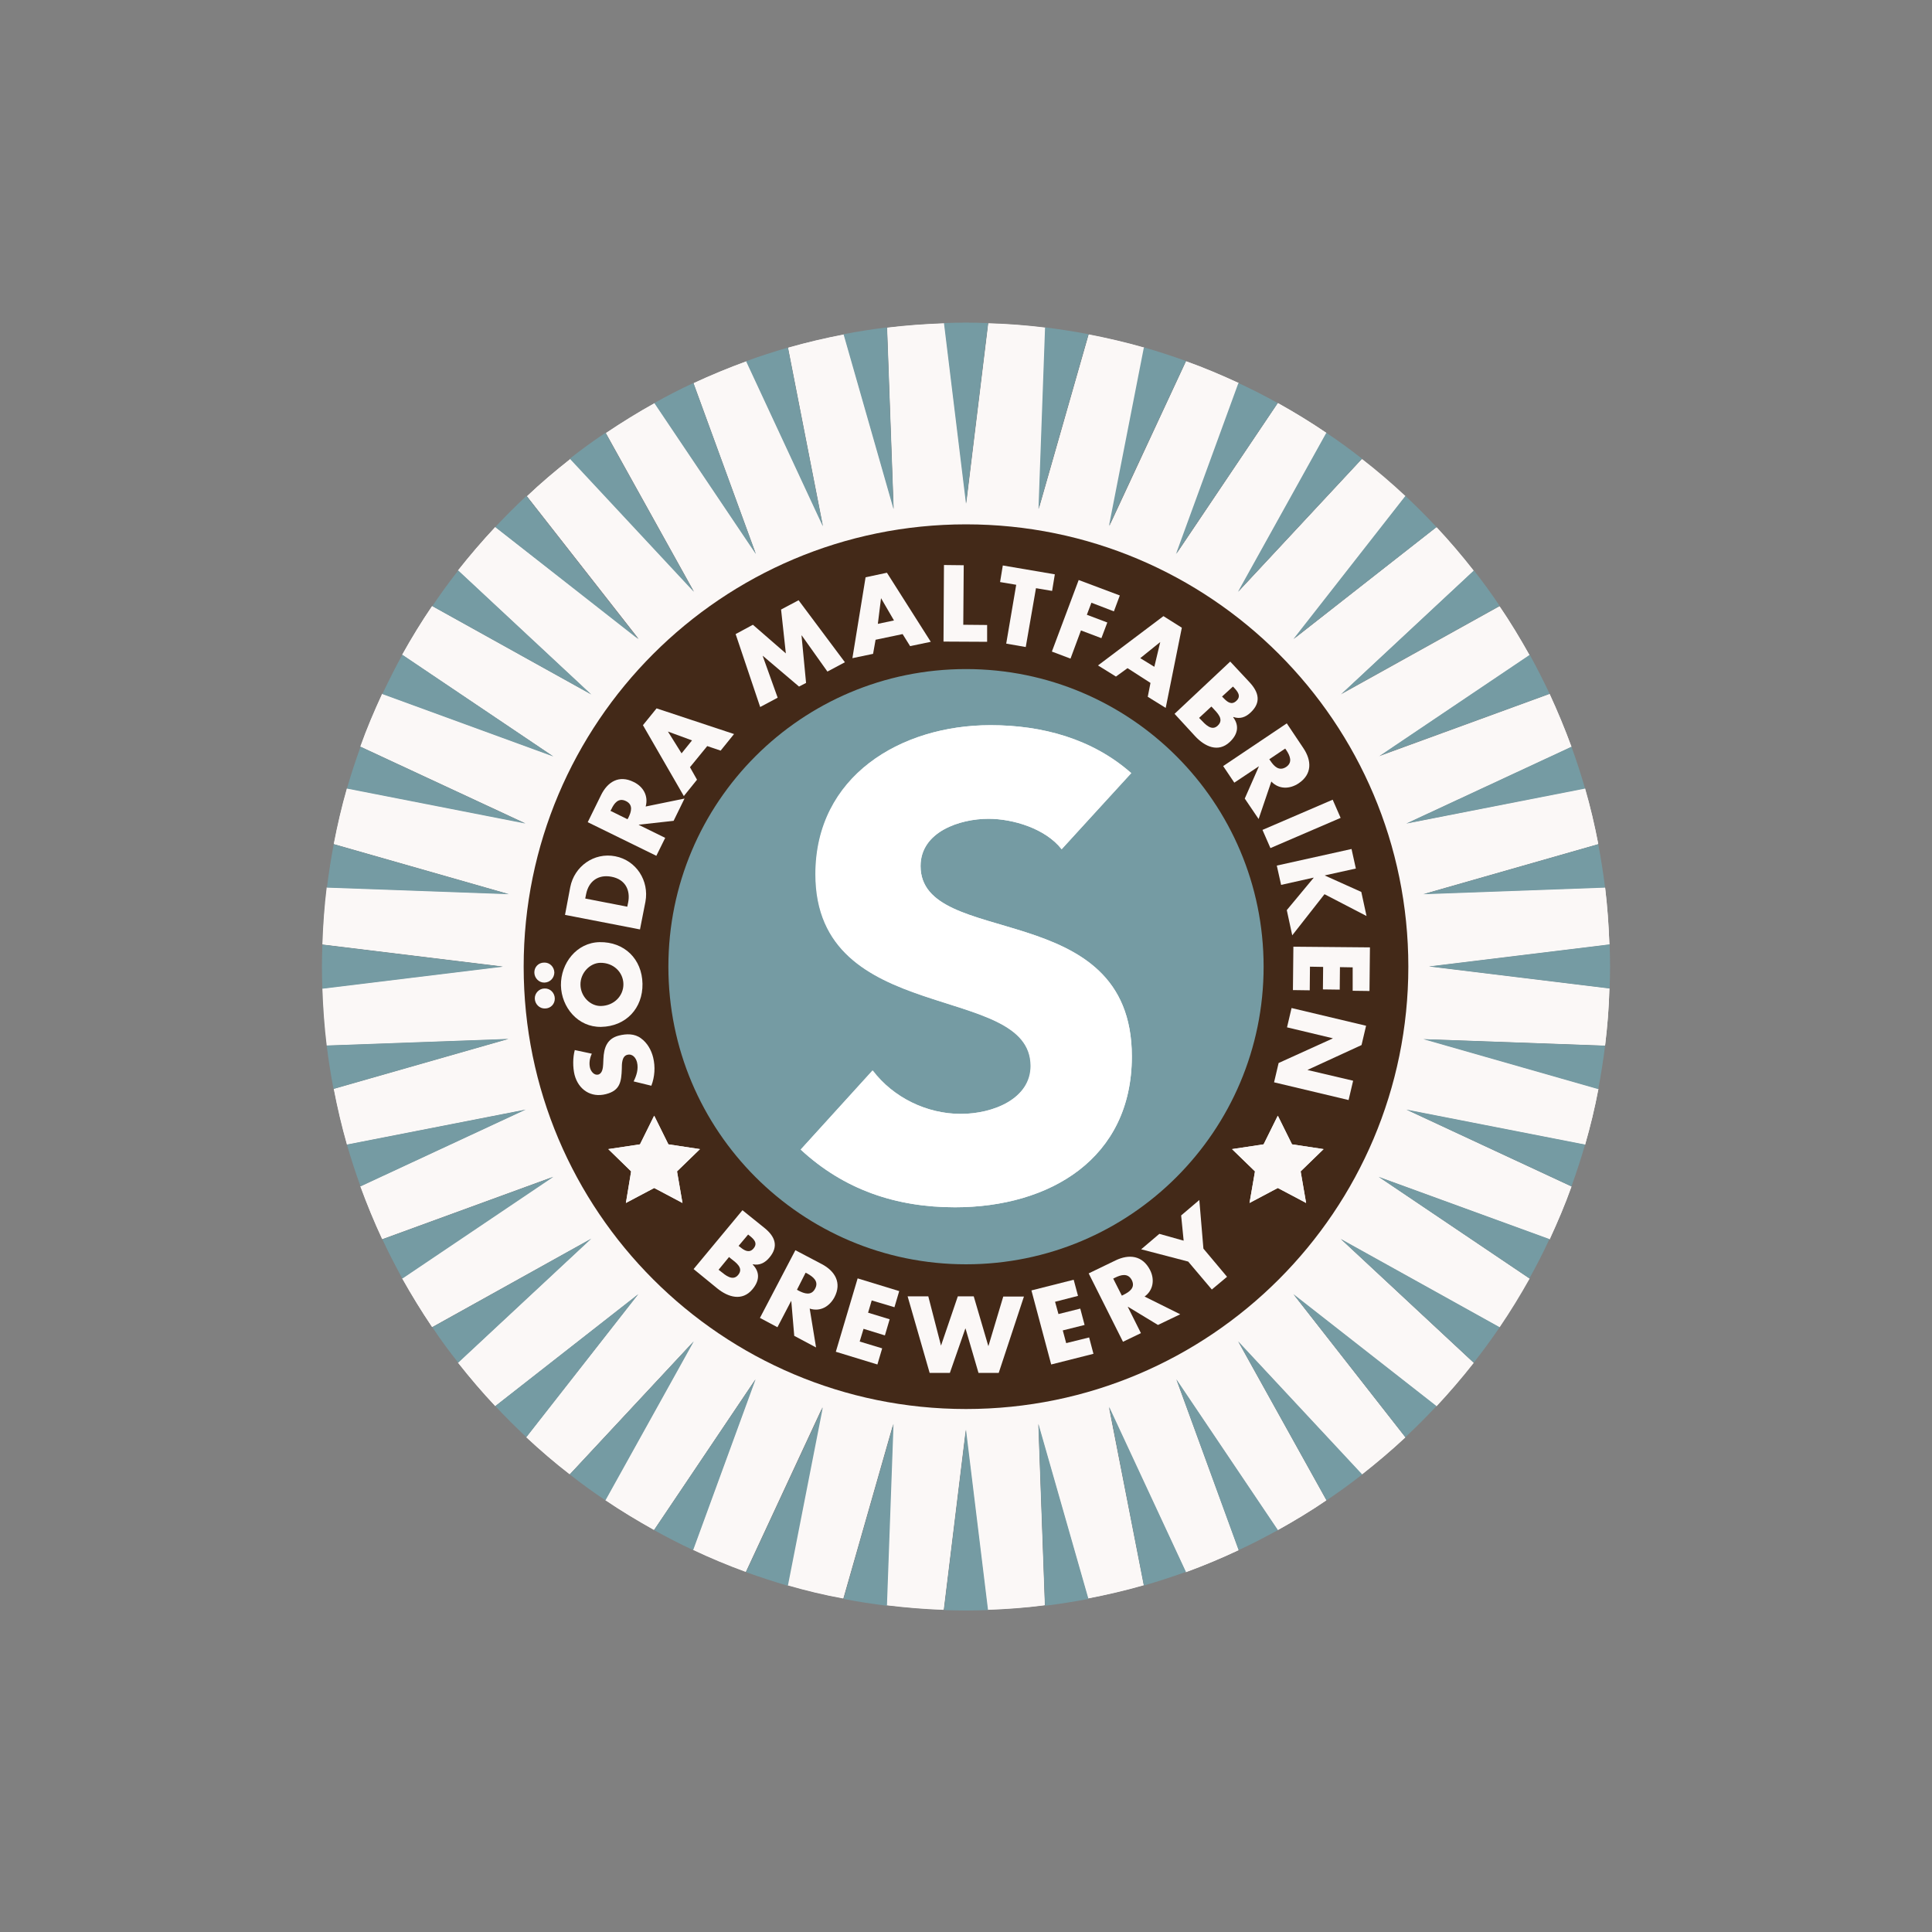 <?xml version="1.0" encoding="utf-8"?>
<!-- Generator: Adobe Illustrator 22.0.1, SVG Export Plug-In . SVG Version: 6.00 Build 0)  -->
<svg version="1.1" id="Layer_1" xmlns="http://www.w3.org/2000/svg" xmlns:xlink="http://www.w3.org/1999/xlink" x="0px" y="0px"
	 viewBox="0 0 850.4 850.4" style="enable-background:new 0 0 850.4 850.4;" xml:space="preserve">
<rect x="0" y="0" width="850.4" height="850.4" fill="#808080" stroke="none"/>
<style type="text/css">
	.st0{fill:#FBF8F7;}
	.st1{fill:#759BA3;}
	.st2{fill:#432918;}
	.st3{fill:#FFFFFF;}
</style>
<g>
	<path class="st0" d="M706.5,460.2c1-8.3,1.7-16.6,1.9-25.1l-79.5-9.7l79.5-9.7c-0.3-8.5-0.9-16.8-1.9-25.1l-80,2.9l77-22
		c-1.6-8.3-3.5-16.4-5.9-24.5L619,362.5l72.7-33.8c-2.9-7.9-6.1-15.6-9.6-23.2l-75.3,27.5l66.4-44.7c-4.1-7.3-8.4-14.5-13.1-21.4
		l-70,38.9l58.6-54.6c-5.2-6.6-10.6-13-16.3-19.1l-63,49.4l49.3-63.1c-6.1-5.7-12.5-11.2-19.1-16.3L545,260.6l38.9-70
		c-6.9-4.7-14.1-9.1-21.4-13.1l-44.7,66.5l27.5-75.3c-7.6-3.5-15.3-6.8-23.2-9.6l-33.8,72.7l15.4-78.7c-8-2.3-16.2-4.2-24.5-5.8
		l-22,77l2.9-80c-8.3-1-16.6-1.7-25.1-1.9l-9.7,79.5l-9.7-79.5c-8.5,0.3-16.8,0.9-25.1,1.9l2.9,80l-22-77
		c-8.3,1.6-16.4,3.5-24.5,5.8l15.4,78.7l-33.8-72.7c-7.9,2.9-15.7,6.1-23.2,9.6l27.5,75.3l-44.7-66.5c-7.3,4.1-14.5,8.5-21.4,13.1
		l38.9,70l-54.5-58.6c-6.6,5.2-13,10.6-19.1,16.4l49.4,63L218,232c-5.7,6.1-11.2,12.5-16.4,19.1l58.6,54.6l-70-38.9
		c-4.7,6.9-9.1,14.1-13.1,21.4l66.5,44.7l-75.3-27.5c-3.5,7.6-6.8,15.3-9.6,23.2l72.7,33.8l-78.6-15.4c-2.3,8-4.2,16.2-5.8,24.5
		l77,22l-80-2.9c-1,8.2-1.7,16.6-1.9,25.1l79.5,9.7l-79.5,9.7c0.3,8.5,0.9,16.8,1.9,25.1l80-2.9l-77,22c1.6,8.3,3.5,16.4,5.8,24.5
		l78.6-15.4l-72.7,33.8c2.9,7.9,6.1,15.7,9.6,23.2l75.3-27.5l-66.5,44.8c4.1,7.3,8.5,14.5,13.1,21.4l70-38.9l-58.6,54.6
		c5.2,6.6,10.6,13,16.4,19.1l63-49.3l-49.4,63c6.1,5.7,12.5,11.2,19.1,16.3l54.6-58.6l-38.9,70c6.9,4.7,14.1,9,21.4,13.1l44.7-66.4
		l-27.5,75.2c7.6,3.6,15.3,6.8,23.2,9.7l33.8-72.7l-15.4,78.6c8,2.3,16.2,4.3,24.5,5.8l22-77l-2.9,80c8.3,1,16.6,1.7,25.1,2
		l9.7-79.4l9.7,79.4c8.5-0.3,16.8-0.9,25.1-2l-2.9-80l22,77c8.3-1.6,16.5-3.5,24.5-5.8l-15.4-78.6L522,692
		c7.9-2.9,15.6-6.1,23.2-9.7l-27.5-75.2l44.7,66.4c7.4-4.1,14.5-8.4,21.4-13.1l-38.9-70l54.5,58.6c6.6-5.2,13-10.6,19.1-16.3
		l-49.3-63l63,49.3c5.7-6.1,11.2-12.5,16.3-19.1l-58.6-54.6l70,38.9c4.7-6.9,9.1-14.1,13.1-21.4L606.8,518l75.3,27.5
		c3.5-7.6,6.8-15.3,9.6-23.2L619,488.4l78.7,15.4c2.3-8,4.3-16.2,5.9-24.5l-77-22L706.5,460.2z"/>
	<path class="st1" d="M682.1,305.4c-2.8-5.9-5.7-11.6-8.8-17.3l-66.4,44.7L682.1,305.4z"/>
	<path class="st1" d="M660.1,266.7c-3.6-5.4-7.4-10.6-11.4-15.7l-58.6,54.6L660.1,266.7z"/>
	<path class="st0" d="M706.5,460.2c1-8.3,1.7-16.6,1.9-25.1l-79.5-9.7l79.5-9.7c-0.3-8.5-0.9-16.8-1.9-25.1l-80,2.9l77-22
		c-1.6-8.3-3.5-16.5-5.8-24.5L619,362.5l72.7-33.8c-2.9-7.9-6.1-15.6-9.6-23.2l-75.3,27.5l66.4-44.7c-4.1-7.3-8.4-14.5-13.2-21.4
		l-70,38.9l58.6-54.6c-5.1-6.6-10.6-13-16.4-19.1l-63,49.4l49.3-63c-6.1-5.7-12.5-11.2-19.1-16.4L545,260.6l38.9-70
		c-6.9-4.7-14.1-9.1-21.4-13.2l-44.7,66.5l27.5-75.3c-7.6-3.5-15.3-6.8-23.2-9.6l-33.8,72.7l15.4-78.7c-8-2.3-16.2-4.2-24.4-5.8
		l-22,77l2.9-80c-8.3-1-16.6-1.7-25.1-1.9l-9.7,79.5l-9.7-79.5c-8.5,0.3-16.8,0.9-25.1,1.9l2.9,80l-22-77
		c-8.3,1.6-16.4,3.5-24.5,5.8l15.4,78.7l-33.8-72.7c-7.9,2.9-15.7,6.1-23.2,9.6l27.5,75.3l-44.7-66.5c-7.4,4.1-14.5,8.5-21.4,13.2
		l38.9,70l-54.6-58.6c-6.6,5.2-13,10.6-19.1,16.4l49.3,63L218,232c-5.7,6.1-11.2,12.5-16.4,19.1l58.6,54.6l-70-38.9
		c-4.7,6.9-9.1,14.1-13.2,21.4l66.5,44.7l-75.3-27.5c-3.5,7.6-6.8,15.3-9.6,23.2l72.7,33.8l-78.6-15.4c-2.3,8-4.2,16.2-5.8,24.5
		l77,22l-80.1-2.9c-1,8.2-1.6,16.6-1.9,25.1l79.5,9.7l-79.5,9.7c0.3,8.5,0.9,16.8,1.9,25.1l80.1-2.9l-77,22
		c1.6,8.3,3.5,16.4,5.8,24.5l78.6-15.4l-72.7,33.8c2.9,7.9,6.1,15.7,9.6,23.2l75.3-27.5l-66.5,44.8c4.1,7.3,8.5,14.5,13.2,21.4
		l70-38.9l-58.6,54.6c5.2,6.6,10.7,13,16.4,19.1l63-49.3l-49.3,63c6.1,5.7,12.5,11.2,19.1,16.3l54.6-58.6l-38.9,70
		c6.9,4.7,14.1,9,21.4,13.1l44.7-66.5l-27.5,75.2c7.6,3.6,15.3,6.8,23.2,9.7l33.8-72.7l-15.4,78.6c8,2.3,16.2,4.3,24.5,5.8l22-77
		l-2.9,80c8.3,1,16.6,1.7,25.1,2l9.7-79.4l9.7,79.4c8.5-0.3,16.8-0.9,25.1-2l-2.9-80l22,77c8.3-1.6,16.4-3.5,24.4-5.8l-15.4-78.6
		L522,692c7.9-2.9,15.6-6.1,23.2-9.7l-27.5-75.2l44.7,66.4c7.4-4.1,14.5-8.4,21.4-13.1l-38.9-70l54.6,58.6
		c6.6-5.2,13-10.6,19.1-16.3l-49.3-63l63,49.3c5.7-6.1,11.2-12.5,16.4-19.1l-58.6-54.6l70,38.9c4.7-6.9,9.1-14.1,13.2-21.4
		L606.8,518l75.3,27.5c3.5-7.6,6.8-15.3,9.6-23.2L619,488.5l78.7,15.4c2.3-8,4.3-16.2,5.8-24.5l-77-22L706.5,460.2z"/>
	<g>
		<g>
			<path class="st1" d="M563.2,425.5c0,76.2-61.8,138-138,138c-76.2,0-138-61.8-138-138c0-76.2,61.8-138,138-138
				C501.4,287.4,563.2,349.2,563.2,425.5"/>
		</g>
	</g>
	<path class="st0" d="M467.3,373.8c-7.1-9.1-21.4-13.4-32.2-13.4c-12.6,0-29.9,5.7-29.9,20.8c0,36.8,93,13.1,93,83.8
		c0,45-36.2,66.4-77.8,66.4c-25.9,0-48.8-7.7-67.9-25.4l31.7-34.8c9.1,12,23.9,19.1,38.8,19.1c14.5,0,30.8-6.8,30.8-21.1
		c0-37.1-94.7-17.1-94.7-84.4c0-43.1,37.4-65.6,77-65.6c22.8,0,44.8,6,61.9,21.1L467.3,373.8z"/>
	<path class="st1" d="M143.8,460.2c0.8,6.5,1.8,12.8,3,19.1l77-22L143.8,460.2z"/>
	<path class="st1" d="M190.3,584.2c3.6,5.4,7.4,10.6,11.4,15.6l58.6-54.6L190.3,584.2z"/>
	<path class="st1" d="M152.7,503.8c1.8,6.2,3.8,12.4,6,18.4l72.7-33.8L152.7,503.8z"/>
	<path class="st1" d="M168.3,545.5c2.7,5.8,5.7,11.6,8.8,17.3l66.5-44.8L168.3,545.5z"/>
	<path class="st1" d="M266.5,190.5c-5.4,3.6-10.6,7.4-15.7,11.4l54.6,58.6L266.5,190.5z"/>
	<path class="st1" d="M305.2,168.6c-5.9,2.7-11.6,5.7-17.2,8.8l44.7,66.5L305.2,168.6z"/>
	<path class="st1" d="M390.4,144.1c-6.4,0.8-12.8,1.8-19.1,3l22,77L390.4,144.1z"/>
	<path class="st1" d="M231.7,218.3c-4.7,4.4-9.3,9-13.7,13.7l63,49.4L231.7,218.3z"/>
	<path class="st1" d="M346.8,153c-6.2,1.8-12.4,3.8-18.4,6l33.8,72.7L346.8,153z"/>
	<path class="st1" d="M146.9,371.6c-1.2,6.3-2.2,12.7-3,19.1l80.1,2.9L146.9,371.6z"/>
	<path class="st1" d="M434.9,142.2c-3.2-0.1-6.4-0.2-9.7-0.2c-3.2,0-6.5,0.1-9.7,0.2l9.7,79.5L434.9,142.2z"/>
	<path class="st1" d="M158.7,328.7c-2.2,6.1-4.2,12.2-6,18.4l78.6,15.4L158.7,328.7z"/>
	<path class="st1" d="M177.1,288.2c-3.1,5.6-6,11.4-8.8,17.3l75.3,27.5L177.1,288.2z"/>
	<path class="st1" d="M201.7,251.1c-4,5.1-7.8,10.3-11.4,15.7l70,38.9L201.7,251.1z"/>
	<path class="st1" d="M632.3,232c-4.4-4.7-9-9.3-13.7-13.7l-49.3,63L632.3,232z"/>
	<path class="st1" d="M706.5,390.7c-0.8-6.4-1.8-12.8-3-19.1l-77,22L706.5,390.7z"/>
	<path class="st1" d="M697.7,347.1c-1.8-6.2-3.8-12.4-6-18.4L619,362.5L697.7,347.1z"/>
	<path class="st1" d="M708.5,435.1c0.1-3.2,0.2-6.4,0.2-9.7c0-3.2-0.1-6.5-0.2-9.7l-79.5,9.7L708.5,435.1z"/>
	<path class="st1" d="M562.4,177.4c-5.6-3.1-11.4-6.1-17.3-8.8l-27.5,75.3L562.4,177.4z"/>
	<path class="st1" d="M479.1,147.1c-6.3-1.2-12.7-2.2-19.1-3l-2.9,80L479.1,147.1z"/>
	<path class="st1" d="M522,158.9c-6.1-2.2-12.2-4.2-18.5-6l-15.4,78.7L522,158.9z"/>
	<path class="st1" d="M141.9,415.8c-0.1,3.2-0.2,6.5-0.2,9.7c0,3.2,0.1,6.5,0.2,9.7l79.5-9.7L141.9,415.8z"/>
	<path class="st1" d="M599.5,201.9c-5.1-4-10.3-7.8-15.7-11.4l-38.9,70L599.5,201.9z"/>
	<path class="st1" d="M583.9,660.4c5.4-3.6,10.6-7.4,15.7-11.4L545,590.4L583.9,660.4z"/>
	<path class="st1" d="M460,706.8c6.4-0.8,12.8-1.8,19.1-3l-22-77L460,706.8z"/>
	<path class="st1" d="M503.5,697.9c6.2-1.8,12.4-3.8,18.5-6l-33.8-72.7L503.5,697.9z"/>
	<path class="st1" d="M545.2,682.3c5.9-2.7,11.6-5.7,17.3-8.8l-44.7-66.4L545.2,682.3z"/>
	<path class="st1" d="M626.5,457.4l77,22c1.2-6.3,2.2-12.7,3-19.1L626.5,457.4z"/>
	<path class="st1" d="M691.7,522.2c2.2-6.1,4.2-12.2,6-18.4L619,488.4L691.7,522.2z"/>
	<path class="st1" d="M673.2,562.7c3.1-5.6,6.1-11.4,8.8-17.3L606.8,518L673.2,562.7z"/>
	<path class="st1" d="M648.7,599.8c4-5.1,7.8-10.3,11.4-15.6l-70-38.9L648.7,599.8z"/>
	<path class="st1" d="M618.6,632.6c4.7-4.4,9.3-9,13.7-13.7l-63-49.3L618.6,632.6z"/>
	<path class="st1" d="M218,618.9c4.4,4.7,9,9.3,13.7,13.7l49.3-63L218,618.9z"/>
	<path class="st1" d="M250.8,649c5.1,4,10.3,7.8,15.7,11.4l38.9-70L250.8,649z"/>
	<path class="st1" d="M371.3,703.8c6.3,1.2,12.7,2.2,19.1,3l2.9-80L371.3,703.8z"/>
	<path class="st1" d="M328.4,692c6.1,2.2,12.2,4.2,18.4,6l15.4-78.6L328.4,692z"/>
	<path class="st1" d="M415.5,708.7c3.2,0.1,6.4,0.2,9.7,0.2c3.3,0,6.5-0.1,9.7-0.2l-9.7-79.4L415.5,708.7z"/>
	<path class="st1" d="M287.9,673.5c5.6,3.1,11.4,6.1,17.2,8.8l27.5-75.2L287.9,673.5z"/>
	<path class="st2" d="M425.2,230.8c-107.5,0-194.7,87.2-194.7,194.7c0,107.5,87.2,194.7,194.7,194.7c107.5,0,194.7-87.2,194.7-194.7
		C619.9,317.9,532.7,230.8,425.2,230.8z M425.2,556.5c-72.4,0-131-58.7-131-131c0-72.4,58.6-131,131-131c72.4,0,131,58.7,131,131
		C556.2,497.8,497.6,556.5,425.2,556.5z"/>
	<path class="st3" d="M467.3,373.8c-7.1-9.1-21.4-13.4-32.2-13.4c-12.6,0-29.9,5.7-29.9,20.8c0,36.8,93,13.1,93,83.8
		c0,45.1-36.2,66.4-77.9,66.4c-25.9,0-48.8-7.7-67.9-25.4l31.6-34.8c9.2,12,23.9,19.1,38.8,19.1c14.5,0,30.8-6.8,30.8-21.1
		c0-37.1-94.7-17.1-94.7-84.4c0-43.1,37.4-65.6,77-65.6c22.8,0,44.8,6,61.9,21.1L467.3,373.8z"/>
	<polygon class="st0" points="288,491.1 294.2,503.7 308.1,505.8 298,515.6 300.4,529.5 288,522.9 275.5,529.5 277.8,515.6 
		267.8,505.8 281.7,503.7 	"/>
	<polygon class="st0" points="562.5,491.1 568.7,503.7 582.6,505.8 572.5,515.6 574.9,529.5 562.5,522.9 550,529.5 552.4,515.6 
		542.3,505.8 556.2,503.7 	"/>
	<polygon class="st0" points="287.9,491.1 294.2,503.7 308.1,505.8 298,515.6 300.4,529.5 287.9,522.9 275.5,529.5 277.8,515.6 
		267.7,505.8 281.7,503.7 	"/>
	<polygon class="st0" points="562.4,491.1 568.7,503.7 582.6,505.8 572.5,515.6 574.9,529.5 562.4,522.9 550,529.5 552.4,515.6 
		542.3,505.8 556.2,503.7 	"/>
	<path class="st0" d="M260.5,463.8c-0.9,1.9-1.3,4.1-0.8,6.2c0.4,1.6,1.8,3.4,3.6,3c1.9-0.5,2.1-3,2.2-4.6l0.1-2.3
		c0.2-4.9,1.6-9,6.9-10.3c3.2-0.8,6.8-0.9,9.6,1.2c2.8,2,4.6,5.2,5.4,8.5c1,4.1,0.7,8.5-0.8,12.4l-7.8-1.9c1.3-2.6,2.2-5.5,1.5-8.4
		c-0.5-2-2-3.9-4.3-3.3c-2.4,0.6-2.4,4.1-2.4,6.1c-0.2,5.7-0.7,9.6-7,11.2c-6.6,1.7-12.1-2-13.8-8.5c-0.8-3.3-0.8-7.6,0.1-10.9
		L260.5,463.8z"/>
	<path class="st0" d="M239.5,423.7c2.5-0.1,4.4,1.9,4.5,4.3c0,2.4-1.8,4.4-4.3,4.5c-2.4,0.1-4.4-1.9-4.5-4.3
		C235.1,425.7,237,423.7,239.5,423.7z M239.7,435.1c2.5-0.1,4.4,1.9,4.5,4.3c0.1,2.5-1.8,4.5-4.3,4.5c-2.4,0.1-4.4-1.9-4.5-4.3
		C235.3,437.2,237.3,435.1,239.7,435.1z M263.9,414.7c10.9-0.2,18.7,7.4,18.9,18.3c0.2,10.8-7.3,18.8-18.2,19
		c-10.2,0.2-17.5-8.6-17.7-18.3C246.8,424,253.8,414.9,263.9,414.7z M264.5,442.8c5.8-0.1,10-4.5,9.9-9.7c-0.1-5.2-4.4-9.4-10.2-9.3
		c-4.6,0.1-8.8,4.5-8.7,9.7C255.6,438.7,259.9,442.9,264.5,442.8z"/>
	<path class="st0" d="M248.7,402.7l2.3-12.2c1.8-9.2,10.5-15.4,19.8-13.6c9.3,1.8,15,10.8,13.3,20l-2.4,12.2L248.7,402.7z
		 M276.1,399.1l0.4-1.9c1-5.1-1-10.1-7.4-11.3c-5.9-1.1-10,2.1-11.1,7.6l-0.4,2L276.1,399.1z"/>
	<path class="st0" d="M301.3,351.5l-4.8,9.8l-15.3,1.7l0,0.1l11.6,5.7l-3.9,7.9l-30.2-14.8l5.8-11.8c2.9-6,8-9.1,14.4-5.9
		c4.2,2,6.6,6.1,5.3,10.8L301.3,351.5z M276.2,360.6l0.4-0.7c1.3-2.6,2.2-5.7-1.1-7.3c-3.3-1.6-5.2,1-6.4,3.6l-0.4,0.7L276.2,360.6z
		"/>
	<path class="st0" d="M303.7,337.7l3.1,5.5l-5.8,7.2l-18-31.2l6-7.4l34.1,11.3l-5.9,7.3l-5.9-2L303.7,337.7z M294,322L294,322l6,9.6
		l4.6-5.7L294,322z"/>
	<path class="st0" d="M323.8,279.1l7.6-4.1l14.5,12.6l-2.1-19.3l7.7-4.1l20.4,27.3l-7.7,4.1l-11.3-15.9l-0.1,0l2,20.9l-3.1,1.6
		l-15.9-13.5l-0.1,0l6.6,18.4l-7.7,4.1L323.8,279.1z"/>
	<path class="st0" d="M385.4,281.6l-1.1,6.2l-9.1,1.9l5.8-35.6l9.4-2l19.3,30.4l-9.1,1.9l-3.3-5.3L385.4,281.6z M387.8,263.3
		L387.8,263.3l-1.4,11.3l7.1-1.5L387.8,263.3z"/>
	<path class="st0" d="M424,275l10.5,0.1l0,7.4l-19.2-0.1l0.2-33.7l8.7,0.1L424,275z"/>
	<path class="st0" d="M451.5,284.8l-8.6-1.5l4.4-25.9l-7.1-1.2l1.2-7.3l22.9,3.9l-1.2,7.3l-7.1-1.2L451.5,284.8z"/>
	<path class="st0" d="M480.4,265.3l-2,5.3l9,3.4l-2.6,6.9l-9-3.4l-4.6,12.4l-8.2-3.1l11.8-31.5l18.1,6.8l-2.6,7L480.4,265.3z"/>
	<path class="st0" d="M496.3,294.1l-5.1,3.7l-7.9-4.9l28.8-21.7l8.1,5.1l-7.1,35.3l-7.9-4.9l1.2-6.1L496.3,294.1z M510.7,282.6
		L510.7,282.6l-8.8,7.1l6.2,3.8L510.7,282.6z"/>
	<path class="st0" d="M517,314.2l24.5-23l8.5,9.1c4.1,4.4,5.2,8.9,0.5,13.3c-2.2,2.1-4.7,3-7.6,2l-0.1,0.1c2.9,3.9,1.9,7.7-1.5,10.9
		c-5.1,4.8-11,2-15.2-2.5L517,314.2z M527.8,316l0.8,0.8c1.8,1.9,4.7,5.2,7.4,2.6c3-2.8-0.3-5.7-2.2-7.8l-0.6-0.6L527.8,316z
		 M537.9,306.6l0.7,0.7c1.6,1.7,3.5,3.2,5.6,1.2c2.3-2.1,0.5-4.2-1.1-5.9l-0.4-0.4L537.9,306.6z"/>
	<path class="st0" d="M554,360.5l-6.1-9l6.2-14.1l0-0.1l-10.8,7.2l-4.9-7.3l28-18.8l7.3,10.9c3.7,5.5,3.9,11.5-2.1,15.5
		c-3.9,2.6-8.7,2.7-12-0.8L554,360.5z M558.7,334.2l0.5,0.7c1.6,2.4,3.8,4.7,6.9,2.7c3-2,1.7-5,0.1-7.4l-0.5-0.7L558.7,334.2z"/>
	<path class="st0" d="M559.2,373.3l-3.5-8l30.9-13.3l3.5,8L559.2,373.3z"/>
	<path class="st0" d="M599.2,392.6l2.3,10.6l-18.5-9.6l-14.2,18.1l-2.4-11.1l11.8-14.2l0-0.1l-14.3,3.2l-1.9-8.5l32.9-7.3l1.9,8.6
		l-13.6,3l0,0.1L599.2,392.6z"/>
	<path class="st0" d="M595.4,425.8l-5.6-0.1l-0.1,9.9l-7.4-0.1l0.1-9.9l-5.8-0.1l-0.1,10.4l-7.4-0.1l0.2-19.1l33.7,0.3l-0.2,19.2
		l-7.4-0.1L595.4,425.8z"/>
	<path class="st0" d="M601.3,451.5l-2,8.5l-23.7,10.9l0,0.1l20,4.7l-2,8.5l-32.8-7.8l2-8.5l23.8-10.8l0-0.1l-20.1-4.8l2-8.5
		L601.3,451.5z"/>
	<path class="st0" d="M305.3,558.6l21.5-25.9l9.7,7.8c4.7,3.8,6.3,8.1,2.2,13c-1.9,2.3-4.3,3.6-7.3,3l-0.1,0.1
		c3.4,3.5,2.9,7.3-0.1,10.9c-4.5,5.4-10.7,3.5-15.5-0.4L305.3,558.6z M316.3,558.9l0.9,0.7c2,1.6,5.3,4.5,7.7,1.6
		c2.6-3.1-1-5.5-3.3-7.3l-0.7-0.6L316.3,558.9z M325.1,548.4l0.8,0.6c1.8,1.5,4,2.7,5.8,0.5c2-2.4,0-4.2-1.9-5.7l-0.5-0.4
		L325.1,548.4z"/>
	<path class="st0" d="M359.2,593.1l-9.6-5.1l-1.3-15.3l-0.1,0l-6,11.5l-7.7-4.1l15.6-29.8l11.6,6.1c5.9,3.1,8.9,8.3,5.6,14.6
		c-2.2,4.1-6.3,6.5-10.9,5L359.2,593.1z M350.8,567.7l0.7,0.4c2.5,1.3,5.6,2.4,7.3-0.9c1.7-3.2-0.9-5.2-3.4-6.6l-0.8-0.4
		L350.8,567.7z"/>
	<path class="st0" d="M383.7,572.4l-1.6,5.4l9.5,2.9l-2.1,7.1l-9.4-2.9l-1.7,5.6l9.9,3l-2.1,7.1l-18.3-5.6l9.6-32.3l18.3,5.6
		l-2.1,7.1L383.7,572.4z"/>
	<path class="st0" d="M414.2,592.3L414.2,592.3l7.4-21.7l7,0l6.4,21.8h0.1l6.5-21.7l9.1,0l-11.1,33.6l-8.9,0l-5.7-19.5h-0.1
		l-6.8,19.5l-8.9,0l-9.7-33.7l9.1,0L414.2,592.3z"/>
	<path class="st0" d="M464.4,573l1.5,5.4l9.6-2.4l1.9,7.2l-9.6,2.4l1.5,5.6l10.1-2.5l1.9,7.2l-18.6,4.7L454,568l18.6-4.7l1.9,7.1
		L464.4,573z"/>
	<path class="st0" d="M519.5,578.5l-9.8,4.7l-13.2-8l-0.1,0l5.8,11.6l-7.9,3.8l-15.1-30.1l11.8-5.7c6-2.9,11.9-2.2,15.2,4.2
		c2.1,4.1,1.5,8.9-2.4,11.7L519.5,578.5z M493.8,570.3l0.8-0.4c2.6-1.3,5.2-3.1,3.6-6.4c-1.7-3.3-4.8-2.4-7.4-1.1l-0.8,0.4
		L493.8,570.3z"/>
	<path class="st0" d="M502.3,549.9l8-6.8l10.7,3l-1.1-11.1l8-6.8l1.8,21.4l10.4,12.4l-6.7,5.6L523,555.3L502.3,549.9z"/>
</g>
</svg>
